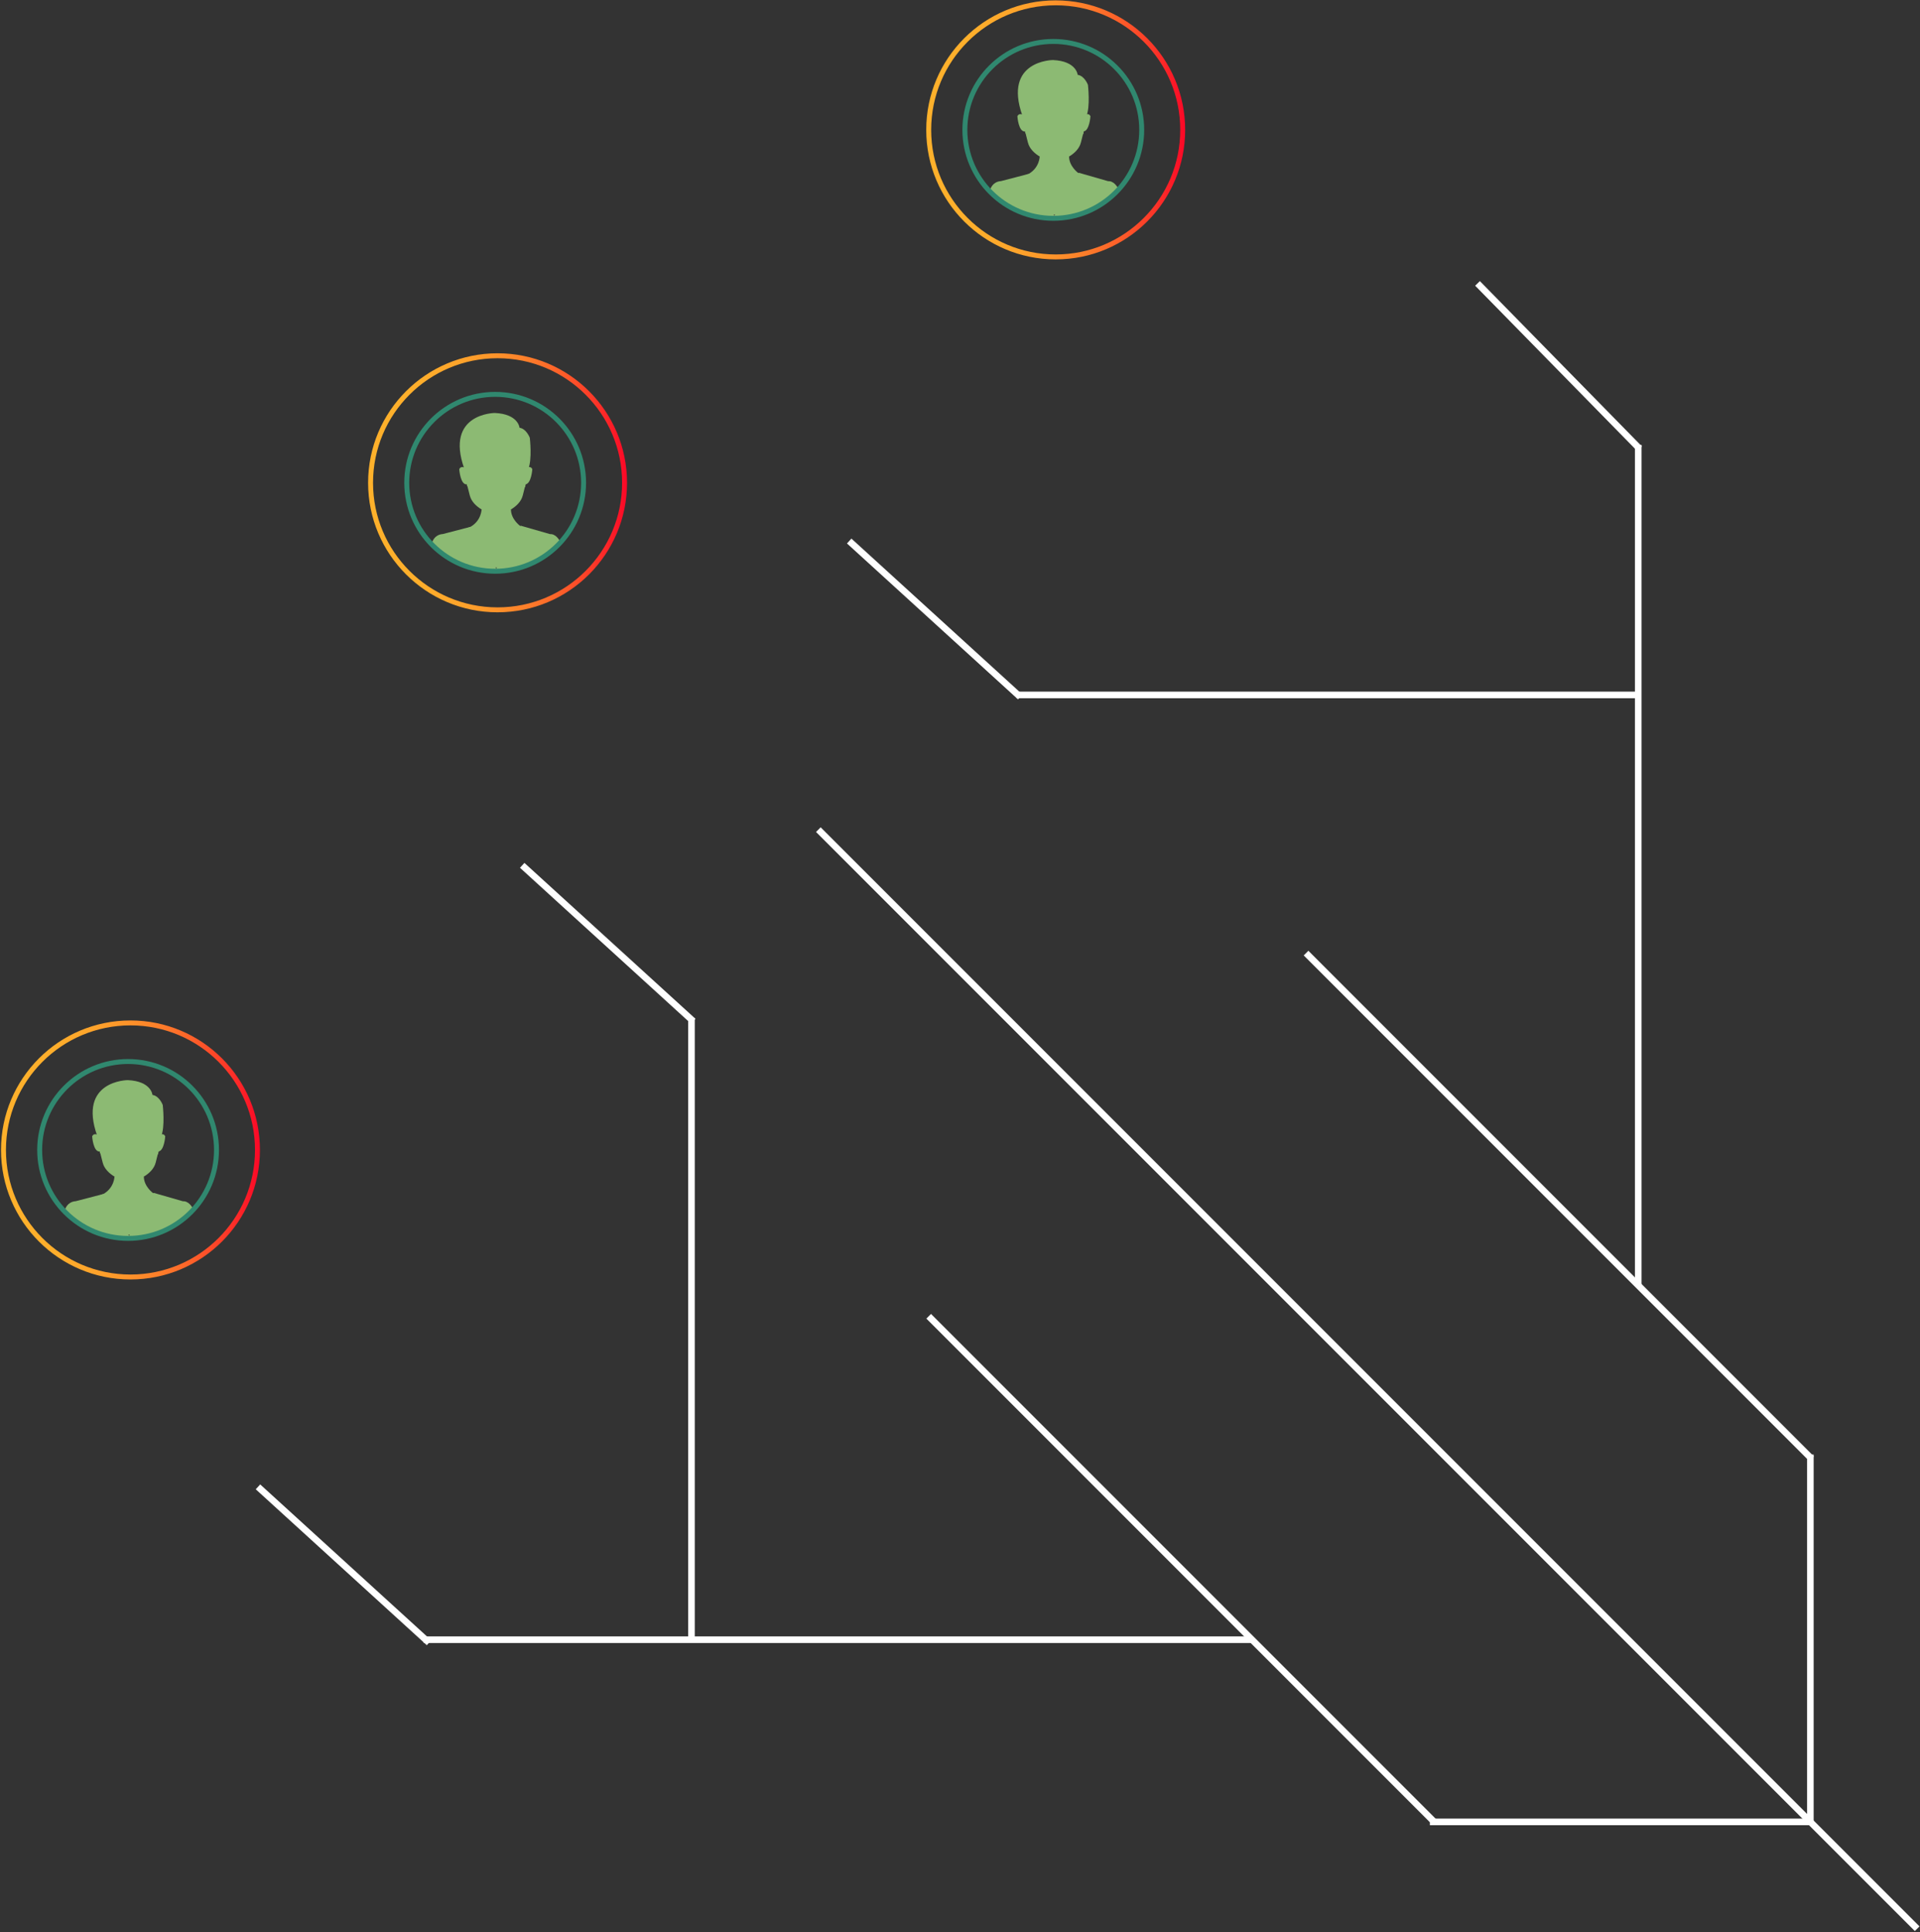 <svg width="1165" height="1172" viewBox="0 0 1165 1172" fill="none" xmlns="http://www.w3.org/2000/svg">
<rect x="0" y="0" width="1165" height="1172" fill="#333333" stroke="none"/>
<path d="M496.551 503.28L1163.27 1170" stroke="white" stroke-width="4" stroke-miterlimit="10"/>
<path d="M792.471 578.16L1099.19 884.88" stroke="white" stroke-width="4" stroke-miterlimit="10"/>
<path d="M563.51 798.48L870.23 1105.2" stroke="white" stroke-width="4" stroke-miterlimit="10"/>
<path d="M1098.47 882.36V1107" stroke="white" stroke-width="4" stroke-miterlimit="10"/>
<path d="M867.59 1105.2H1098.47" stroke="white" stroke-width="4" stroke-miterlimit="10"/>
<path d="M257.09 994.68H759.71" stroke="white" stroke-width="4" stroke-miterlimit="10"/>
<path d="M994.03 269.84V779.72" stroke="white" stroke-width="4" stroke-miterlimit="10"/>
<path d="M419.561 994.68V617.47" stroke="white" stroke-width="4" stroke-miterlimit="10"/>
<path d="M994.03 421.56H616.82" stroke="white" stroke-width="4" stroke-miterlimit="10"/>
<path d="M316.86 524.93L420.65 619.51" stroke="white" stroke-width="4" stroke-miterlimit="10"/>
<path d="M156.53 901.95L260.32 996.53" stroke="white" stroke-width="4" stroke-miterlimit="10"/>
<path d="M515.271 328.2L619.061 422.78" stroke="white" stroke-width="4" stroke-miterlimit="10"/>
<path d="M896.521 171.92L994.83 272.18" stroke="white" stroke-width="4" stroke-miterlimit="10"/>
<path d="M156.23 697.591C156.23 740.151 121.73 774.651 79.17 774.651C36.6 774.651 2.11 740.151 2.11 697.591C2.11 655.021 36.6 620.521 79.17 620.521C121.73 620.531 156.23 655.031 156.23 697.591Z" stroke="url(#paint0_linear)" stroke-width="3" stroke-miterlimit="10"/>
<path d="M100.25 689.37C99.74 688.1 98.78 687.91 97.89 688.07C98 686.42 98.05 684.59 98.06 682.4C98.1 666.55 89.57 661.96 78.38 661.65H78.37C67.19 661.96 58.65 666.56 58.7 682.4C58.7 684.66 58.76 686.53 58.87 688.23C57.86 687.89 56.55 687.82 55.92 689.38C55.92 689.38 56.58 699.03 60.6 698.53C61.07 700.44 61.63 702.62 62.32 705.29C64.21 712.71 74.29 716.62 78.13 716.87C78.21 716.86 78.3 716.86 78.39 716.85C78.47 716.86 78.56 716.86 78.64 716.87C82.48 716.61 92.56 712.7 94.45 705.29C95.13 702.62 95.7 700.43 96.16 698.52C99.66 698.05 100.25 689.37 100.25 689.37Z" fill="#8CBA73"/>
<path d="M58.961 688.96L60.711 699.48L62.161 700.42L60.711 685.66L63.201 679.77C76.921 675.55 79.401 669.41 79.401 669.41C95.751 669.74 93.541 681.1 93.541 681.1L95.941 686.2L94.491 700.97L95.941 700.03L97.691 689.51C100.331 683.72 98.741 670.3 98.741 670.3C98.741 670.3 96.751 664.83 92.511 664.2C92.511 664.2 91.861 655.87 77.521 655.23C77.521 655.22 47.111 655.38 58.961 688.96Z" fill="#8CBA73"/>
<path d="M62.73 724.3L45.9 728.68C45.13 728.72 43.86 728.9 42.56 729.69C39.64 731.47 39.14 734.8 39.07 735.32C46.27 739.93 53.46 744.54 60.66 749.15C65.75 750.4 72.97 751.59 81.59 751.1C88.44 750.72 94.21 749.39 98.59 748.04C104.95 743.48 111.31 738.92 117.68 734.36C117.27 733.4 115.39 729.26 111.91 728.74C111.6 728.69 111.27 728.67 110.91 728.69C105.04 727 99.16 725.32 93.29 723.63L78.34 749.65L62.73 724.3Z" fill="#8CBA73"/>
<path d="M69.46 713.74C69.46 713.74 69.39 720.5 62.73 724.3L52.95 728.12L68.6 749H86.82L104.84 728.12L92.71 723.63C92.71 723.63 87.27 719.61 87.29 713.74" fill="#8CBA73"/>
<path d="M131.37 697.59C131.37 727.22 107.36 751.24 77.73 751.24C48.1 751.24 24.07 727.22 24.07 697.59C24.07 667.96 48.1 643.94 77.73 643.94C107.36 643.94 131.37 667.96 131.37 697.59Z" stroke="#30886F" stroke-width="3" stroke-miterlimit="10"/>
<path d="M378.971 292.88C378.971 335.44 344.471 369.94 301.911 369.94C259.341 369.94 224.851 335.44 224.851 292.88C224.851 250.31 259.341 215.81 301.911 215.81C344.471 215.81 378.971 250.32 378.971 292.88Z" stroke="url(#paint1_linear)" stroke-width="3" stroke-miterlimit="10"/>
<path d="M322.99 284.66C322.48 283.39 321.52 283.2 320.63 283.36C320.74 281.71 320.79 279.88 320.8 277.69C320.84 261.84 312.31 257.25 301.12 256.94H301.11C289.93 257.25 281.39 261.85 281.44 277.69C281.44 279.95 281.5 281.82 281.61 283.52C280.6 283.18 279.29 283.11 278.66 284.67C278.66 284.67 279.32 294.32 283.34 293.82C283.81 295.73 284.37 297.91 285.06 300.58C286.95 308 297.03 311.91 300.87 312.16C300.95 312.15 301.04 312.15 301.13 312.14C301.21 312.15 301.3 312.15 301.38 312.16C305.22 311.9 315.3 307.99 317.19 300.58C317.87 297.91 318.44 295.72 318.9 293.81C322.39 293.34 322.99 284.66 322.99 284.66Z" fill="#8CBA73"/>
<path d="M281.69 284.25L283.44 294.77L284.89 295.71L283.44 280.95L285.93 275.06C299.65 270.84 302.13 264.7 302.13 264.7C318.48 265.03 316.27 276.39 316.27 276.39L318.67 281.49L317.22 296.26L318.67 295.32L320.42 284.8C323.06 279.01 321.47 265.59 321.47 265.59C321.47 265.59 319.48 260.12 315.24 259.49C315.24 259.49 314.59 251.16 300.25 250.52C300.26 250.5 269.84 250.67 281.69 284.25Z" fill="#8CBA73"/>
<path d="M285.471 319.59L268.641 323.97C267.871 324.01 266.601 324.19 265.301 324.98C262.381 326.76 261.881 330.09 261.811 330.61C269.011 335.22 276.201 339.83 283.401 344.44C288.491 345.69 295.711 346.88 304.331 346.39C311.181 346.01 316.951 344.68 321.331 343.33C327.691 338.77 334.051 334.21 340.421 329.65C340.011 328.69 338.131 324.55 334.651 324.03C334.341 323.98 334.011 323.96 333.651 323.98C327.781 322.29 321.901 320.61 316.031 318.92L301.081 344.94L285.471 319.59Z" fill="#8CBA73"/>
<path d="M292.2 309.03C292.2 309.03 292.13 315.79 285.47 319.59L275.69 323.41L291.34 344.29H309.56L327.58 323.41L315.45 318.92C315.45 318.92 310.01 314.9 310.03 309.03" fill="#8CBA73"/>
<path d="M354.101 292.88C354.101 322.51 330.091 346.53 300.461 346.53C270.831 346.53 246.801 322.51 246.801 292.88C246.801 263.25 270.831 239.23 300.461 239.23C330.091 239.23 354.101 263.25 354.101 292.88Z" stroke="#30886F" stroke-width="3" stroke-miterlimit="10"/>
<path d="M717.631 78.79C717.631 121.35 683.131 155.85 640.571 155.85C598.001 155.85 563.511 121.35 563.511 78.79C563.511 36.22 598.001 1.72 640.571 1.72C683.131 1.72 717.631 36.22 717.631 78.79Z" stroke="url(#paint2_linear)" stroke-width="3" stroke-miterlimit="10"/>
<path d="M661.65 70.57C661.14 69.3 660.18 69.11 659.29 69.27C659.4 67.62 659.45 65.79 659.46 63.6C659.5 47.75 650.97 43.16 639.78 42.85H639.77C628.59 43.16 620.05 47.76 620.1 63.6C620.1 65.86 620.16 67.73 620.27 69.43C619.26 69.09 617.95 69.02 617.32 70.58C617.32 70.58 617.98 80.23 622 79.73C622.47 81.64 623.03 83.82 623.72 86.49C625.61 93.91 635.69 97.82 639.53 98.07C639.61 98.06 639.7 98.06 639.79 98.05C639.87 98.06 639.96 98.06 640.04 98.07C643.88 97.81 653.96 93.9 655.85 86.49C656.53 83.82 657.1 81.63 657.56 79.72C661.05 79.25 661.65 70.57 661.65 70.57Z" fill="#8CBA73"/>
<path d="M620.351 70.15L622.101 80.67L623.551 81.61L622.101 66.85L624.591 60.96C638.311 56.74 640.791 50.6 640.791 50.6C657.141 50.93 654.931 62.29 654.931 62.29L657.331 67.39L655.881 82.16L657.331 81.22L659.081 70.7C661.721 64.91 660.131 51.49 660.131 51.49C660.131 51.49 658.141 46.02 653.901 45.39C653.901 45.39 653.251 37.06 638.911 36.42C638.921 36.41 608.501 36.58 620.351 70.15Z" fill="#8CBA73"/>
<path d="M624.131 105.5L607.301 109.88C606.531 109.92 605.261 110.1 603.961 110.89C601.041 112.67 600.541 116 600.471 116.52C607.671 121.13 614.861 125.74 622.061 130.35C627.151 131.6 634.371 132.79 642.991 132.3C649.841 131.92 655.611 130.59 659.991 129.24C666.351 124.68 672.711 120.12 679.081 115.56C678.671 114.6 676.791 110.46 673.311 109.94C673.001 109.89 672.671 109.87 672.311 109.89C666.441 108.2 660.561 106.52 654.691 104.83L639.741 130.85L624.131 105.5Z" fill="#8CBA73"/>
<path d="M630.861 94.94C630.861 94.94 630.791 101.7 624.131 105.5L614.351 109.32L630.001 130.2H648.221L666.241 109.32L654.111 104.83C654.111 104.83 648.671 100.81 648.691 94.94" fill="#8CBA73"/>
<path d="M692.76 78.79C692.76 108.42 668.75 132.44 639.12 132.44C609.49 132.44 585.46 108.42 585.46 78.79C585.46 49.16 609.49 25.14 639.12 25.14C668.75 25.14 692.76 49.15 692.76 78.79Z" stroke="#30886F" stroke-width="3" stroke-miterlimit="10"/>
<defs>
<linearGradient id="paint0_linear" x1="0.611" y1="697.593" x2="157.732" y2="697.593" gradientUnits="userSpaceOnUse">
<stop stop-color="#FEB12B"/>
<stop offset="0.198" stop-color="#FEAE2B"/>
<stop offset="0.352" stop-color="#FEA42B"/>
<stop offset="0.492" stop-color="#FD932A"/>
<stop offset="0.623" stop-color="#FD7C2A"/>
<stop offset="0.748" stop-color="#FD5E29"/>
<stop offset="0.869" stop-color="#FC3928"/>
<stop offset="0.984" stop-color="#FB0E27"/>
<stop offset="0.995" stop-color="#FB0927"/>
</linearGradient>
<linearGradient id="paint1_linear" x1="223.347" y1="292.88" x2="380.468" y2="292.88" gradientUnits="userSpaceOnUse">
<stop stop-color="#FEB12B"/>
<stop offset="0.198" stop-color="#FEAE2B"/>
<stop offset="0.352" stop-color="#FEA42B"/>
<stop offset="0.492" stop-color="#FD932A"/>
<stop offset="0.623" stop-color="#FD7C2A"/>
<stop offset="0.748" stop-color="#FD5E29"/>
<stop offset="0.869" stop-color="#FC3928"/>
<stop offset="0.984" stop-color="#FB0E27"/>
<stop offset="0.995" stop-color="#FB0927"/>
</linearGradient>
<linearGradient id="paint2_linear" x1="562.006" y1="78.787" x2="719.127" y2="78.787" gradientUnits="userSpaceOnUse">
<stop stop-color="#FEB12B"/>
<stop offset="0.198" stop-color="#FEAE2B"/>
<stop offset="0.352" stop-color="#FEA42B"/>
<stop offset="0.492" stop-color="#FD932A"/>
<stop offset="0.623" stop-color="#FD7C2A"/>
<stop offset="0.748" stop-color="#FD5E29"/>
<stop offset="0.869" stop-color="#FC3928"/>
<stop offset="0.984" stop-color="#FB0E27"/>
<stop offset="0.995" stop-color="#FB0927"/>
</linearGradient>
</defs>
</svg>
